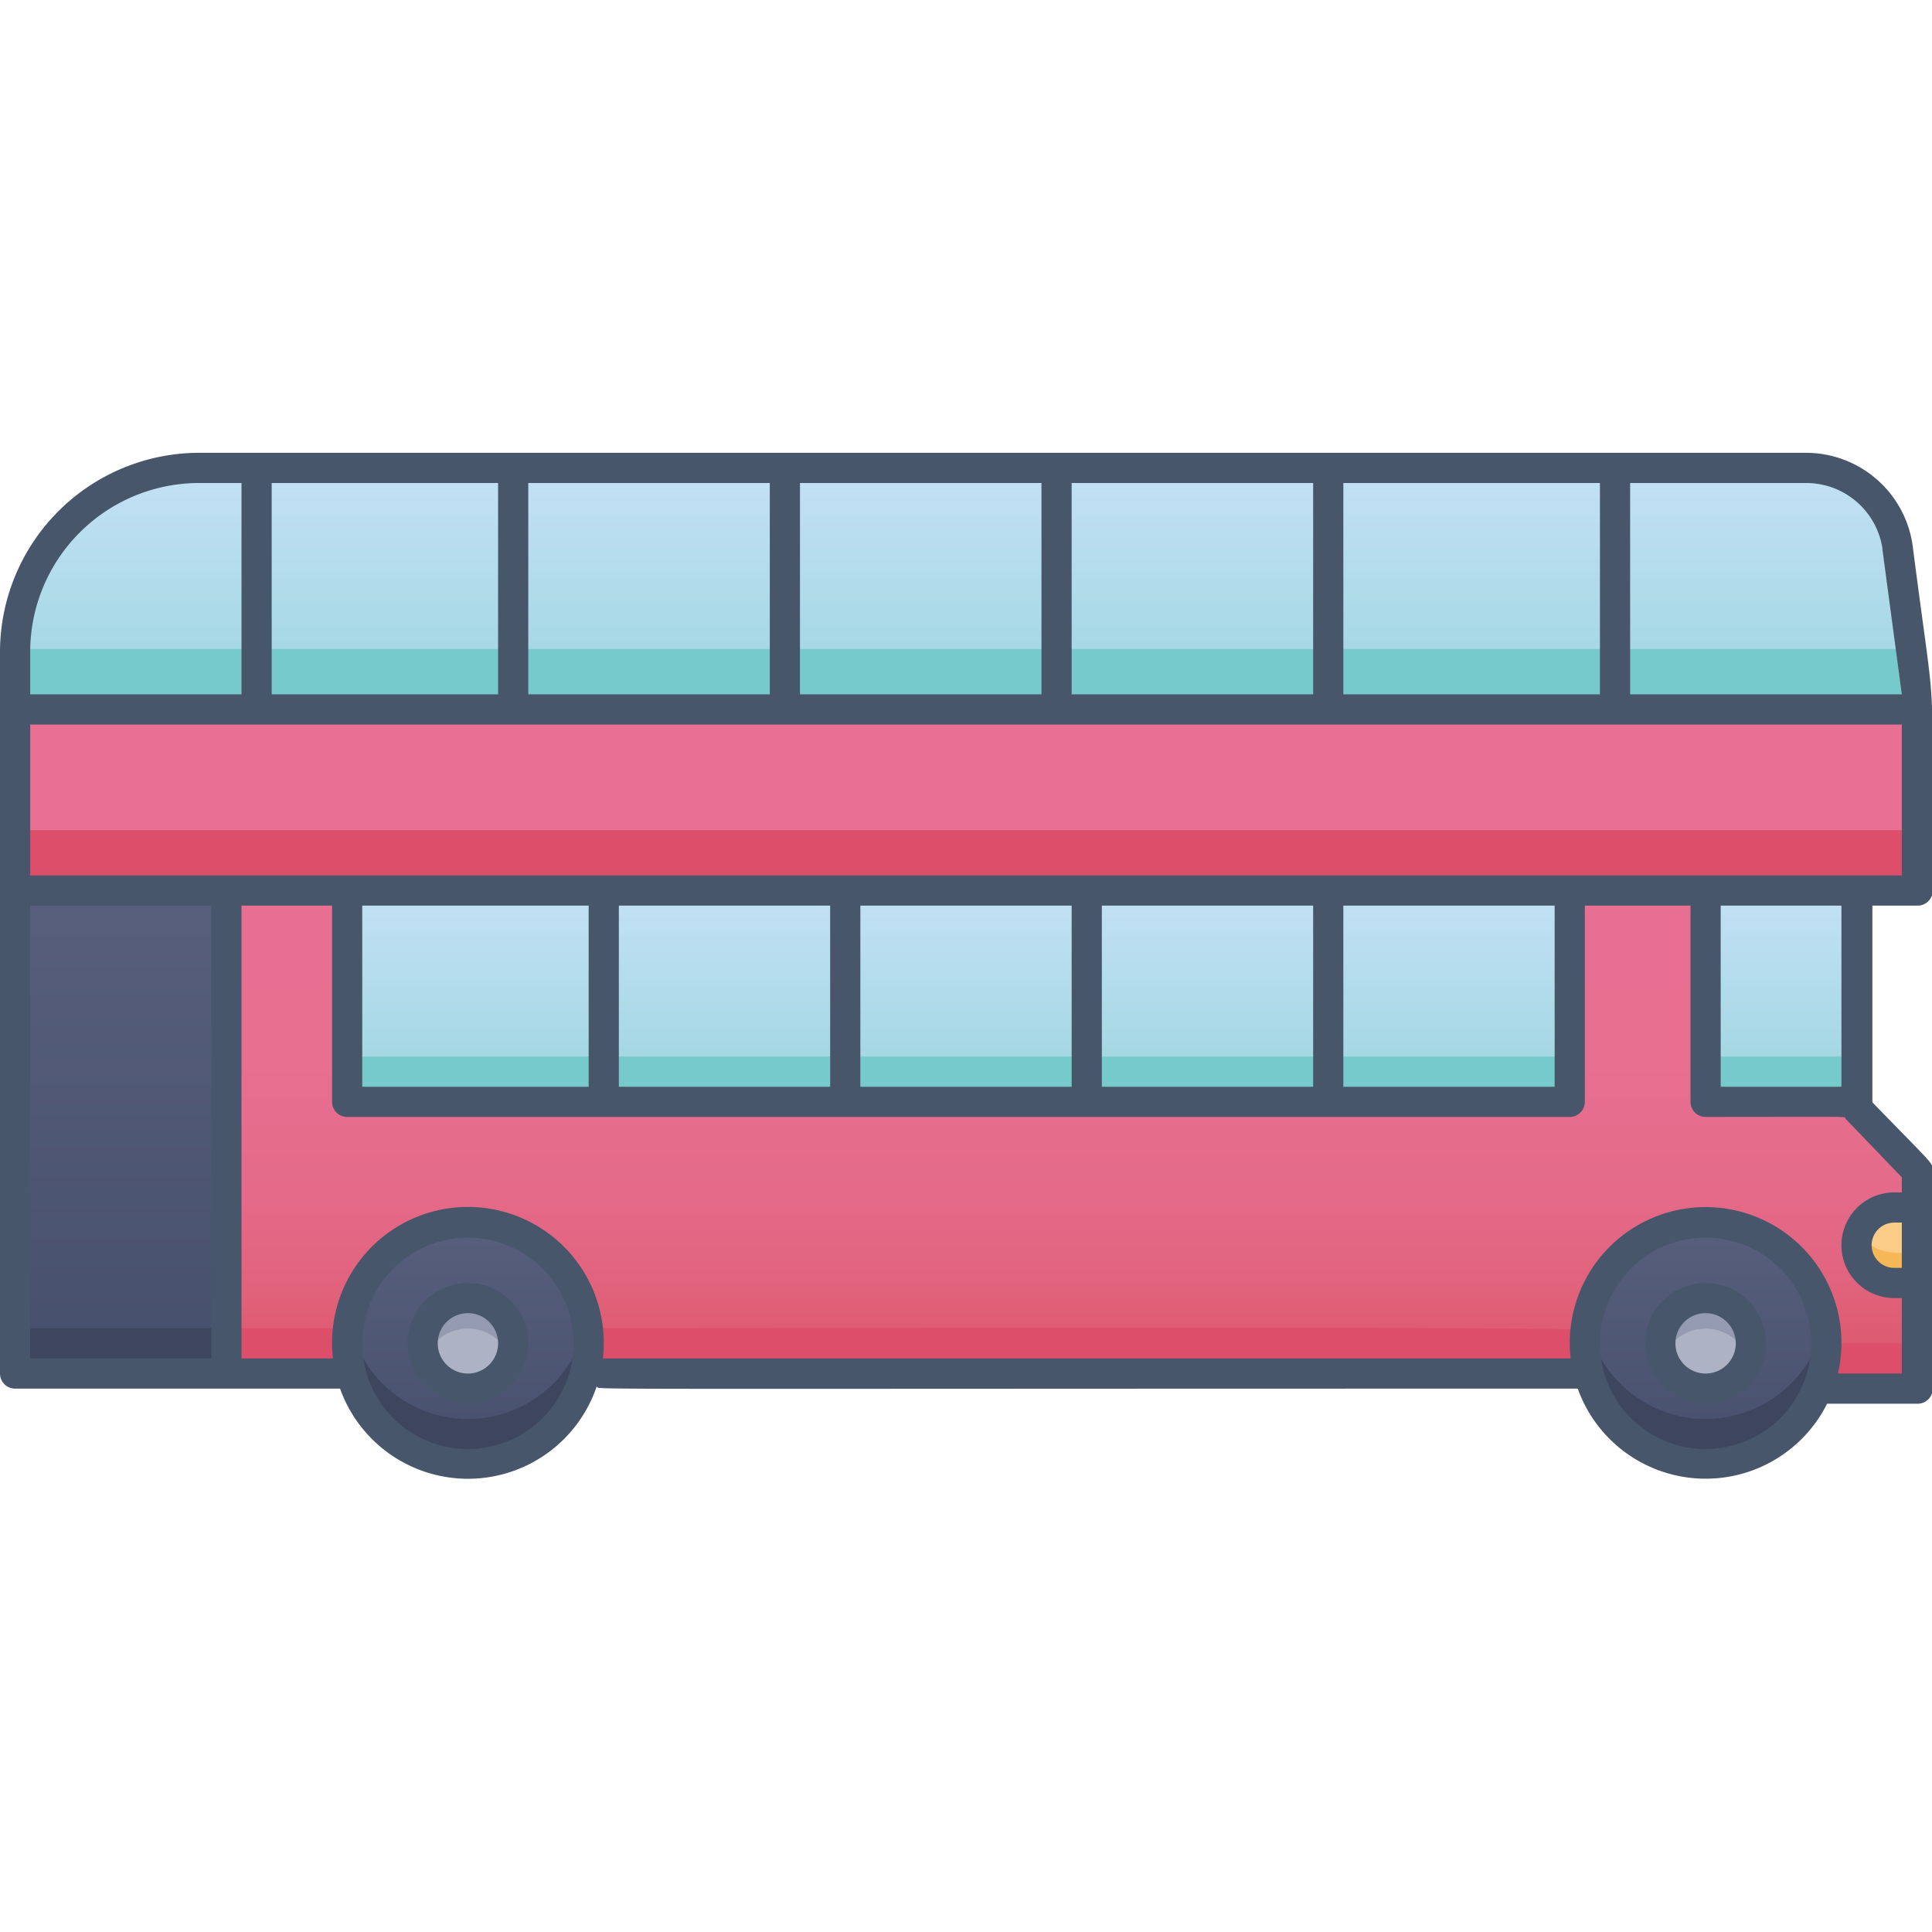 <svg xmlns="http://www.w3.org/2000/svg" xmlns:xlink="http://www.w3.org/1999/xlink" viewBox="0 0 128 128"><defs><style>.cls-1{fill:url(#linear-gradient);}.cls-2{fill:#dd4e6a;}.cls-3{fill:url(#linear-gradient-2);}.cls-4{fill:url(#linear-gradient-3);}.cls-5{fill:#3d465e;}.cls-6{fill:#adb3c4;}.cls-7{fill:#949aaf;}.cls-8{fill:url(#linear-gradient-4);}.cls-9{fill:url(#linear-gradient-5);}.cls-10{fill:#77cacb;}.cls-11{fill:url(#linear-gradient-6);}.cls-12{fill:url(#linear-gradient-7);}.cls-13{fill:#fbcc88;}.cls-14{fill:#f6b756;}.cls-15{fill:#47566a;}</style><linearGradient id="linear-gradient" x1="64" y1="92" x2="64" y2="31" gradientUnits="userSpaceOnUse"><stop offset="0" stop-color="#da5466"/><stop offset="0.02" stop-color="#db576a"/><stop offset="0.11" stop-color="#e1627c"/><stop offset="0.21" stop-color="#e56a89"/><stop offset="0.36" stop-color="#e76f90"/><stop offset="0.68" stop-color="#e87092"/></linearGradient><linearGradient id="linear-gradient-2" x1="31" y1="97" x2="31" y2="81" gradientUnits="userSpaceOnUse"><stop offset="0" stop-color="#464f6b"/><stop offset="1" stop-color="#575f7c"/></linearGradient><linearGradient id="linear-gradient-3" x1="113" x2="113" xlink:href="#linear-gradient-2"/><linearGradient id="linear-gradient-4" x1="8" y1="91" x2="8" y2="59" xlink:href="#linear-gradient-2"/><linearGradient id="linear-gradient-5" x1="63.5" y1="73" x2="63.5" y2="59" gradientUnits="userSpaceOnUse"><stop offset="0" stop-color="#9dd5df"/><stop offset="1" stop-color="#c3e1f5"/></linearGradient><linearGradient id="linear-gradient-6" x1="118" x2="118" xlink:href="#linear-gradient-5"/><linearGradient id="linear-gradient-7" x1="63.99" y1="47" x2="63.99" y2="31" xlink:href="#linear-gradient-5"/></defs><title>London Bus</title><g id="London_Bus" data-name="London Bus"><path class="cls-1" d="M127,46.24V59h-4V73.44l4,4.12V92h-6c-21.36-1.33,1-1-120-1C1,41.11,1,43.1,1,43A12.18,12.18,0,0,1,13.19,31H119.68a6,6,0,0,1,4.5,2C125.93,34.91,125.67,36,127,46.24Z"/><path class="cls-2" d="M121,89h6v3c-8,0-2.81.2-22-1H1V88C121.8,88,99.66,87.67,121,89Z"/><circle class="cls-3" cx="31" cy="89" r="8"/><circle class="cls-4" cx="113" cy="89" r="8"/><path class="cls-5" d="M31,97a8,8,0,0,1-7.86-9.5,8,8,0,0,0,15.72,0A8,8,0,0,1,31,97Z"/><path class="cls-5" d="M113,97a8,8,0,0,1-7.86-9.5,8,8,0,0,0,15.72,0A8,8,0,0,1,113,97Z"/><circle class="cls-6" cx="31" cy="89" r="3"/><circle class="cls-6" cx="113" cy="89" r="3"/><path class="cls-7" d="M33.82,90a3,3,0,0,0-5.64,0,3,3,0,1,1,5.64,0Z"/><path class="cls-7" d="M115.82,90a3,3,0,0,0-5.64,0,3,3,0,1,1,5.64,0Z"/><rect class="cls-8" x="1" y="59" width="14" height="32"/><rect class="cls-5" x="1" y="88" width="14" height="3"/><rect class="cls-9" x="23" y="59" width="81" height="14"/><rect class="cls-10" x="23" y="70" width="81" height="3"/><rect class="cls-11" x="113" y="59" width="10" height="14"/><rect class="cls-10" x="113" y="70" width="10" height="3"/><path class="cls-12" d="M127,46.24V47H1C1,42.66.4,37,6.5,33A11.09,11.09,0,0,1,13,31H119c4,0,5.18,2,5.18,2C125.93,34.91,125.67,36,127,46.24Z"/><path class="cls-10" d="M127,47H1V43H126.58C127.07,46.77,127,46,127,47Z"/><path class="cls-13" d="M127,85h-1.5a2.5,2.5,0,0,1,0-5H127Z"/><path class="cls-14" d="M127,83v2h-1.5a2.5,2.5,0,0,1-2.29-3.5C124,83.23,125.62,83,127,83Z"/><rect class="cls-2" x="1" y="55" width="126" height="4"/><path class="cls-15" d="M31,85a4,4,0,1,0,4,4A4,4,0,0,0,31,85Zm0,6a2,2,0,1,1,2-2A2,2,0,0,1,31,91Z"/><path class="cls-15" d="M113,85a4,4,0,1,0,4,4A4,4,0,0,0,113,85Zm0,6a2,2,0,1,1,2-2A2,2,0,0,1,113,91Z"/><path class="cls-15" d="M126.71,36.09a7.14,7.14,0,0,0-7-6.09H13.19A13.21,13.21,0,0,0,0,43.19V91a1,1,0,0,0,1,1H22.53a9,9,0,0,0,17-.14c.39.22-4.25.14,65,.14a9,9,0,0,0,16.52,1h6a1,1,0,0,0,1-1V77.56c0-.54.09-.31-4-4.53V60h3a1,1,0,0,0,1-1C128,42.85,128.34,48.8,126.71,36.09Zm-2,.27L126,46H108V32h11.68A5.11,5.11,0,0,1,124.72,36.36ZM89,46V32h17V46ZM71,46V32H87V46ZM53,46V32H69V46ZM35,46V32H51V46ZM18,46V32H33V46ZM13.19,32H16V46H2V43.19A11.2,11.2,0,0,1,13.19,32ZM2,90V60H14V90Zm29,6a7,7,0,1,1,7-7A7,7,0,0,1,31,96Zm82,0a7,7,0,1,1,7-7A7,7,0,0,1,113,96Zm13-12h-.5a1.5,1.5,0,0,1,0-3h.5Zm0-6v1h-.5a3.5,3.5,0,0,0,0,7h.5v5h-4.23a9,9,0,1,0-17.71-1c-69.58,0-63.78,0-64.12,0a9,9,0,1,0-17.88,0H16V60h6V73a1,1,0,0,0,1,1h81a1,1,0,0,0,1-1V60h7V73a1,1,0,0,0,1,1c10.34,0,9.1-.06,9.28.13ZM55,60V72H41V60Zm16,0V72H57V60Zm16,0V72H73V60Zm16,0V72H89V60ZM39,72H24V60H39Zm83,0h-8V60h8ZM2,58V48H126V58Z"/></g></svg>